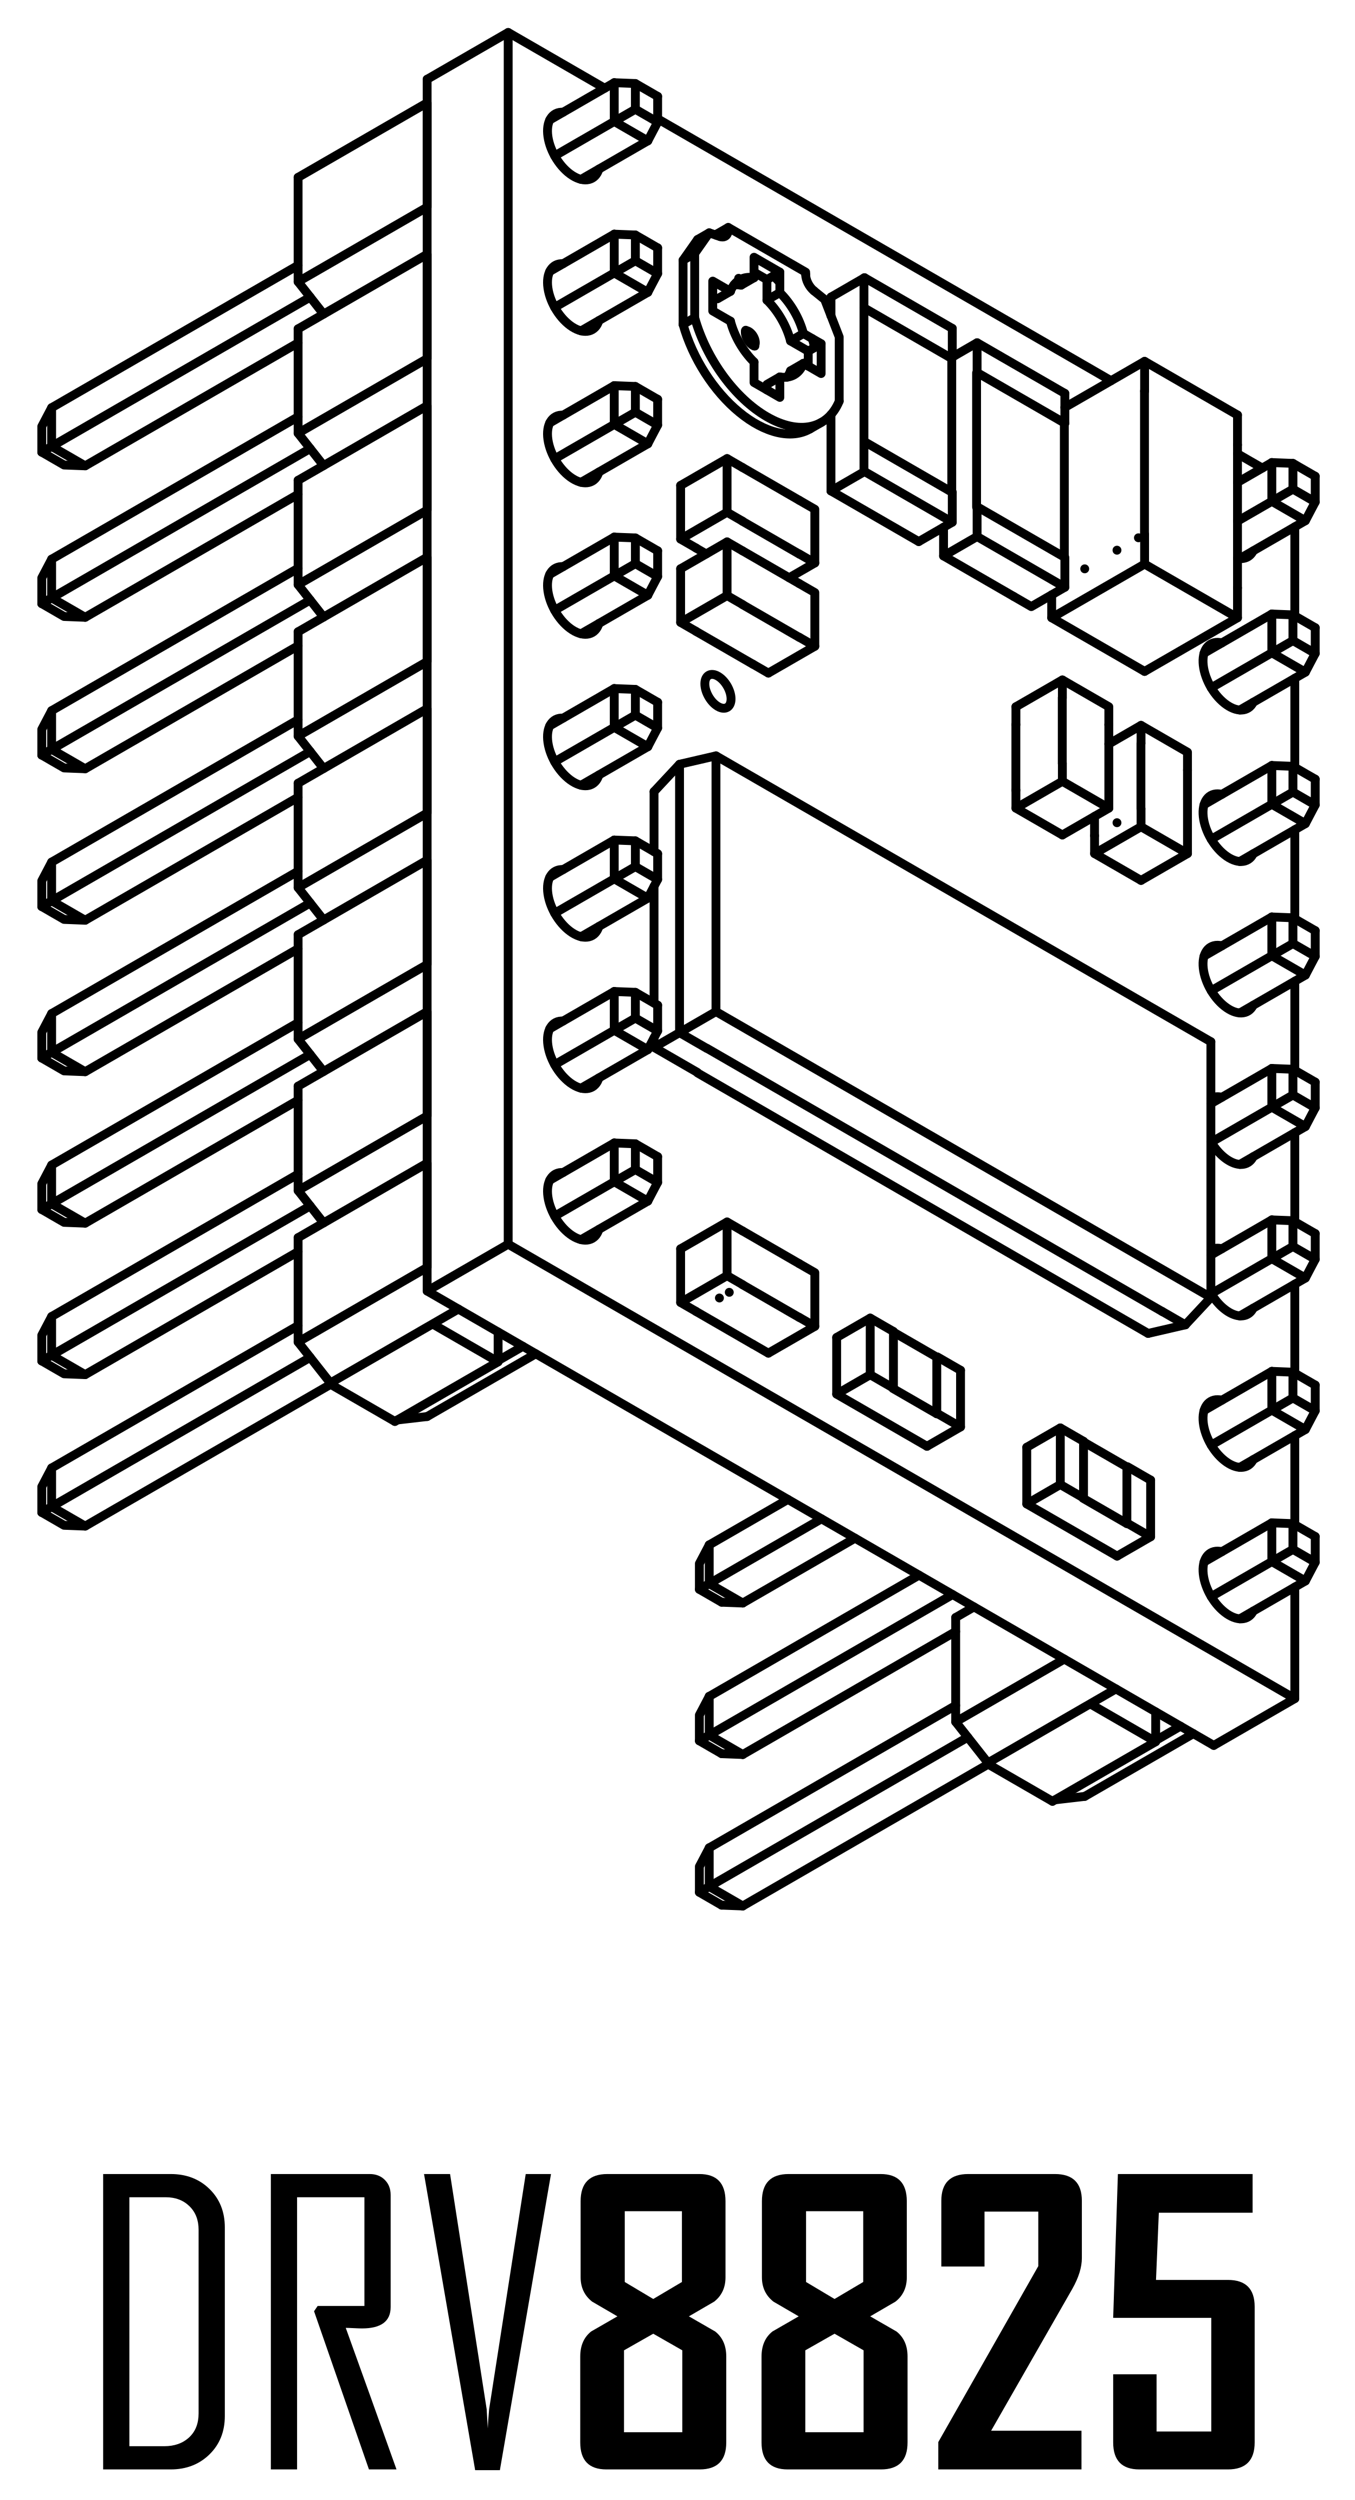 <?xml version="1.0" encoding="utf-8"?>
<!-- Generator: Adobe Illustrator 22.1.0, SVG Export Plug-In . SVG Version: 6.00 Build 0)  -->
<svg version="1.1" id="Layer_1" xmlns="http://www.w3.org/2000/svg" xmlns:xlink="http://www.w3.org/1999/xlink" x="0px" y="0px"
	 viewBox="0 0 2169 4000" style="enable-background:new 0 0 2169 4000;" xml:space="preserve">
<style type="text/css">
	.st0{fill:none;stroke:#000000;stroke-width:14.173;stroke-linecap:round;stroke-linejoin:round;stroke-miterlimit:10;}
</style>
<g>
	<path d="M359.888,3865.27c0,24.965-8.206,45.447-24.612,61.452c-16.41,16.005-37.095,24.008-62.057,24.008H165.111v-472.598
		h108.108c25.164,0,45.901,8.003,62.208,24.008c16.307,16.003,24.461,36.491,24.461,61.452V3865.27z M317.912,3861.043v-293.827
		c0-15.5-4.883-28.033-14.646-37.597c-9.767-9.558-22.398-14.344-37.899-14.344h-58.281v398.311h55.866
		c16.307,0,29.541-4.681,39.71-14.043C312.827,3890.184,317.912,3877.349,317.912,3861.043z"/>
	<path d="M634.688,3950.73H590.6l-87.877-253.059l5.738-8.454h74.892v-173.941H475.546v435.454h-41.976v-472.598h158.237
		c9.862,0,17.917,3.124,24.159,9.362c6.237,6.243,9.361,14.297,9.361,24.157v179.376c0,22.753-15.302,34.124-45.901,34.124
		c-3.019,0-7.45-0.151-13.287-0.454c-5.841-0.301-10.069-0.452-12.684-0.452C580.634,3799.542,607.709,3875.037,634.688,3950.73z"/>
	<path d="M882.01,3478.132l-81.837,473.806h-39.559l-81.837-473.806h41.673l58.585,376.265l1.811,30.802
		c0.198-7.044,0.907-17.311,2.115-30.802l58.584-376.265H882.01z"/>
	<path d="M1162.548,3907.546c0,28.793-14.192,43.184-42.578,43.184H970.791c-27.984,0-41.976-14.39-41.976-43.184v-137.4
		c0-17.514,5.838-30.901,17.516-40.162c13.892-8.05,27.881-16.105,41.976-24.159c-13.491-7.851-26.98-15.703-40.465-23.554
		c-12.283-9.663-18.421-22.649-18.421-38.954v-121.7c0-28.989,14.292-43.484,42.881-43.484h147.063
		c27.982,0,41.976,14.495,41.976,43.484v121.7c0,16.508-6.038,29.494-18.119,38.954c-13.489,7.851-26.98,15.703-40.465,23.554
		c13.892,8.054,27.881,16.11,41.976,24.159c11.876,9.262,17.816,22.648,17.816,40.162V3907.546z M1092.188,3891.241v-131.06
		l-46.505-26.575l-46.808,26.575v131.06H1092.188z M1091.583,3650.865v-113.243h-91.5v113.243l45.6,27.178L1091.583,3650.865z"/>
	<path d="M1452.751,3907.546c0,28.793-14.192,43.184-42.578,43.184h-149.178c-27.984,0-41.976-14.39-41.976-43.184v-137.4
		c0-17.514,5.838-30.901,17.516-40.162c13.892-8.05,27.881-16.105,41.976-24.159c-13.491-7.851-26.98-15.703-40.465-23.554
		c-12.283-9.663-18.421-22.649-18.421-38.954v-121.7c0-28.989,14.292-43.484,42.881-43.484h147.063
		c27.982,0,41.976,14.495,41.976,43.484v121.7c0,16.508-6.038,29.494-18.119,38.954c-13.489,7.851-26.98,15.703-40.465,23.554
		c13.892,8.054,27.881,16.11,41.976,24.159c11.876,9.262,17.816,22.648,17.816,40.162V3907.546z M1382.391,3891.241v-131.06
		l-46.505-26.575l-46.808,26.575v131.06H1382.391z M1381.786,3650.865v-113.243h-91.5v113.243l45.6,27.178L1381.786,3650.865z"/>
	<path d="M1731.781,3612.513c0,14.9-5.133,31.406-15.4,49.524l-129.851,226.787h144.649v61.906h-229.203v-43.787l160.049-281.446
		v-87.271h-86.065v87.876h-69.152v-105.089c0-28.584,14.39-42.881,43.182-42.881h138.608c28.787,0,43.184,14.297,43.184,42.881
		V3612.513z"/>
	<path d="M2008.394,3907.546c0,28.793-14.299,43.184-42.881,43.184h-141.63c-27.984,0-41.976-14.39-41.976-43.184v-109.014h69.456
		v91.5h87.573v-181.792h-157.03l7.551-230.108h215.614v61.906h-150.084l-4.53,107.505h115.054c28.582,0,42.881,14.297,42.881,42.881
		V3907.546z"/>
</g>
<g>
	<line class="st0" x1="1736.354" y1="2873.981" x2="1688.849" y2="2879.463"/>
	<polyline class="st0" points="1684.713,2881.846 1581.44,2822.22 1581.44,2820.318 1529.799,2754.728 1529.799,2587.767 	"/>
	<line class="st0" x1="1529.799" y1="2610.193" x2="1188.985" y2="2806.963"/>
	<line class="st0" x1="1736.354" y1="2873.981" x2="1910.272" y2="2773.565"/>
	<line class="st0" x1="1703.717" y1="2654.312" x2="1529.799" y2="2754.728"/>
	<line class="st0" x1="1529.799" y1="2587.767" x2="1559.125" y2="2570.831"/>
	<line class="st0" x1="1736.354" y1="909.998" x2="1736.354" y2="910.09"/>
	<line class="st0" x1="1368.681" y1="2460.881" x2="1188.985" y2="2564.636"/>
	<line class="st0" x1="1581.848" y1="2822.461" x2="1188.985" y2="3049.281"/>
	<line class="st0" x1="1155.17" y1="2805.646" x2="1188.985" y2="2806.963"/>
	<polyline class="st0" points="1188.985,2806.963 1135.276,2775.948 1524.837,2551.039 	"/>
	<line class="st0" x1="1135.276" y1="2713.938" x2="1471.137" y2="2520.034"/>
	<line class="st0" x1="1849.959" y1="2784.537" x2="1889.617" y2="2761.638"/>
	<polyline class="st0" points="1786.344,2702.011 1746.686,2724.91 1581.44,2820.318 	"/>
	<line class="st0" x1="1787.995" y1="1316.272" x2="1787.995" y2="1316.18"/>
	<line class="st0" x1="1787.995" y1="880.282" x2="1787.995" y2="880.18"/>
	<line class="st0" x1="1167.412" y1="2067.535" x2="1167.338" y2="2067.479"/>
	<line class="st0" x1="1155.17" y1="2563.319" x2="1188.985" y2="2564.636"/>
	<polyline class="st0" points="1188.985,2564.636 1135.276,2533.631 1314.98,2429.875 	"/>
	<line class="st0" x1="1135.276" y1="2471.611" x2="1261.271" y2="2398.871"/>
	<line class="st0" x1="1155.17" y1="3047.973" x2="1188.985" y2="3049.281"/>
	<polyline class="st0" points="1188.985,3049.281 1135.276,3018.276 1549.164,2779.324 	"/>
	<line class="st0" x1="1135.276" y1="2956.266" x2="1529.799" y2="2728.49"/>
	<polyline class="st0" points="1155.17,2805.646 1119.509,2785.056 1119.509,2743.877 1135.276,2713.938 	"/>
	<polyline class="st0" points="1135.276,2713.938 1135.276,2775.948 1119.509,2785.056 	"/>
	<polyline class="st0" points="1684.713,2881.846 1849.959,2786.448 1849.959,2784.537 1849.959,2738.748 	"/>
	<line class="st0" x1="1151.655" y1="2076.633" x2="1151.571" y2="2076.587"/>
	<polyline class="st0" points="1155.17,2563.319 1119.509,2542.729 1119.509,2501.55 1135.276,2471.611 	"/>
	<polyline class="st0" points="1135.276,2471.611 1135.276,2533.631 1119.509,2542.729 	"/>
	<polyline class="st0" points="1155.17,3047.973 1119.509,3027.384 1119.509,2986.204 1135.276,2956.266 	"/>
	<polyline class="st0" points="1135.276,2956.266 1135.276,3018.276 1119.509,3027.384 	"/>
	<line class="st0" x1="1849.959" y1="2786.448" x2="1746.686" y2="2726.821"/>
	<line class="st0" x1="1927.402" y1="2256.607" x2="2035.859" y2="2193.985"/>
	<polyline class="st0" points="2035.859,2193.985 2035.859,2256.004 1938.856,2312.004 	"/>
	<line class="st0" x1="1938.299" y1="1765.665" x2="2035.859" y2="1709.34"/>
	<polyline class="st0" points="2035.859,1709.34 2035.859,1771.35 1938.856,1827.359 	"/>
	<line class="st0" x1="1927.402" y1="1287.299" x2="2035.859" y2="1224.686"/>
	<polyline class="st0" points="2035.859,1224.686 2035.859,1286.696 1938.856,1342.705 	"/>
	<line class="st0" x1="1980.916" y1="771.76" x2="2035.859" y2="740.031"/>
	<polyline class="st0" points="2035.859,740.031 2035.859,802.05 1980.916,833.77 	"/>
	<line class="st0" x1="1927.402" y1="1044.98" x2="2035.859" y2="982.358"/>
	<polyline class="st0" points="2035.859,982.358 2035.859,1044.369 1938.856,1100.378 	"/>
	<line class="st0" x1="1927.402" y1="1529.625" x2="2035.859" y2="1467.013"/>
	<polyline class="st0" points="2035.859,1467.013 2035.859,1529.023 1938.856,1585.032 	"/>
	<line class="st0" x1="1938.299" y1="2007.992" x2="2035.859" y2="1951.667"/>
	<polyline class="st0" points="2035.859,1951.667 2035.859,2013.677 1938.856,2069.677 	"/>
	<line class="st0" x1="1927.402" y1="2498.934" x2="2035.859" y2="2436.312"/>
	<polyline class="st0" points="2035.859,2436.312 2035.859,2498.332 1938.856,2554.332 	"/>
	<polyline class="st0" points="2035.859,2256.004 2069.665,2236.481 2069.665,2195.302 2035.859,2193.985 	"/>
	<polyline class="st0" points="2035.859,2256.004 2089.569,2287.009 1984.663,2347.573 	"/>
	<polyline class="st0" points="2035.859,1771.35 2069.665,1751.827 2069.665,1710.657 2035.859,1709.34 	"/>
	<polyline class="st0" points="2035.859,1771.35 2089.569,1802.355 1984.663,1862.918 	"/>
	<polyline class="st0" points="2035.859,1286.696 2069.665,1267.182 2069.665,1226.002 2035.859,1224.686 	"/>
	<polyline class="st0" points="2035.859,1286.696 2089.569,1317.701 1984.663,1378.273 	"/>
	<polyline class="st0" points="2035.859,802.05 2069.665,782.527 2069.665,741.348 2035.859,740.031 	"/>
	<polyline class="st0" points="2035.859,802.05 2089.569,833.055 1984.663,893.619 	"/>
	<polyline class="st0" points="2035.859,1044.369 2069.665,1024.854 2069.665,983.675 2035.859,982.358 	"/>
	<polyline class="st0" points="2035.859,1044.369 2089.569,1075.383 1984.663,1135.946 	"/>
	<polyline class="st0" points="2035.859,1529.023 2069.665,1509.509 2069.665,1468.33 2035.859,1467.013 	"/>
	<polyline class="st0" points="2035.859,1529.023 2089.569,1560.028 1984.663,1620.591 	"/>
	<polyline class="st0" points="2035.859,2013.677 2069.665,1994.154 2069.665,1952.975 2035.859,1951.667 	"/>
	<polyline class="st0" points="2035.859,2013.677 2089.569,2044.682 1984.663,2105.245 	"/>
	<polyline class="st0" points="2035.859,2498.332 2069.665,2478.808 2069.665,2437.629 2035.859,2436.312 	"/>
	<polyline class="st0" points="2035.859,2498.332 2089.569,2529.336 1984.663,2589.9 	"/>
	<line class="st0" x1="2105.326" y1="2215.892" x2="2069.665" y2="2195.302"/>
	<polyline class="st0" points="2069.665,2236.481 2105.326,2257.071 2105.326,2215.892 	"/>
	<line class="st0" x1="2089.569" y1="2287.009" x2="2105.326" y2="2257.071"/>
	<line class="st0" x1="2105.326" y1="1731.247" x2="2069.665" y2="1710.657"/>
	<polyline class="st0" points="2069.665,1751.827 2105.326,1772.417 2105.326,1731.247 	"/>
	<line class="st0" x1="2089.569" y1="1802.355" x2="2105.326" y2="1772.417"/>
	<line class="st0" x1="2105.326" y1="1246.592" x2="2069.665" y2="1226.002"/>
	<polyline class="st0" points="2069.665,1267.182 2105.326,1287.771 2105.326,1246.592 	"/>
	<line class="st0" x1="2089.569" y1="1317.701" x2="2105.326" y2="1287.771"/>
	<line class="st0" x1="2105.326" y1="761.938" x2="2069.665" y2="741.348"/>
	<polyline class="st0" points="2069.665,782.527 2105.326,803.117 2105.326,761.938 	"/>
	<line class="st0" x1="2089.569" y1="833.055" x2="2105.326" y2="803.117"/>
	<line class="st0" x1="2105.326" y1="1004.265" x2="2069.665" y2="983.675"/>
	<polyline class="st0" points="2069.665,1024.854 2105.326,1045.444 2105.326,1004.265 	"/>
	<line class="st0" x1="2089.569" y1="1075.383" x2="2105.326" y2="1045.444"/>
	<line class="st0" x1="2105.326" y1="1488.919" x2="2069.665" y2="1468.33"/>
	<polyline class="st0" points="2069.665,1509.509 2105.326,1530.099 2105.326,1488.919 	"/>
	<line class="st0" x1="2089.569" y1="1560.028" x2="2105.326" y2="1530.099"/>
	<line class="st0" x1="2105.326" y1="1973.564" x2="2069.665" y2="1952.975"/>
	<polyline class="st0" points="2069.665,1994.154 2105.326,2014.744 2105.326,1973.564 	"/>
	<line class="st0" x1="2089.569" y1="2044.682" x2="2105.326" y2="2014.744"/>
	<line class="st0" x1="2105.326" y1="2458.219" x2="2069.665" y2="2437.629"/>
	<polyline class="st0" points="2069.665,2478.808 2105.326,2499.398 2105.326,2458.219 	"/>
	<line class="st0" x1="2089.569" y1="2529.336" x2="2105.326" y2="2499.398"/>
	<polyline class="st0" points="517.985,1956.49 477.186,1904.673 477.186,1737.72 	"/>
	<polyline class="st0" points="517.985,1714.172 477.186,1662.355 477.186,1495.393 	"/>
	<polyline class="st0" points="517.985,1471.845 477.186,1420.027 477.186,1253.066 	"/>
	<polyline class="st0" points="517.985,1229.517 477.186,1177.7 477.186,1010.739 	"/>
	<polyline class="st0" points="517.985,987.19 477.186,935.373 477.186,768.421 	"/>
	<polyline class="st0" points="517.985,744.863 477.186,693.046 477.186,526.094 	"/>
	<polyline class="st0" points="517.985,502.536 477.186,450.719 477.186,283.766 	"/>
	<line class="st0" x1="683.741" y1="2266.262" x2="636.236" y2="2271.743"/>
	<polyline class="st0" points="632.109,2274.127 528.827,2214.5 528.827,2212.59 477.186,2147 477.186,1980.047 	"/>
	<polyline class="st0" points="477.186,666.808 82.662,894.593 82.662,956.603 496.551,717.642 	"/>
	<polyline class="st0" points="477.186,1151.463 82.662,1379.238 82.662,1441.257 496.551,1202.297 	"/>
	<polyline class="st0" points="477.186,1636.117 82.662,1863.892 82.662,1925.902 496.551,1686.951 	"/>
	<polyline class="st0" points="477.186,2120.771 82.662,2348.546 82.662,2410.557 496.551,2171.596 	"/>
	<polyline class="st0" points="477.186,1737.72 683.741,1618.467 683.741,1785.42 477.186,1904.673 	"/>
	<polyline class="st0" points="477.186,1495.393 683.741,1376.14 683.741,1543.092 477.186,1662.355 	"/>
	<polyline class="st0" points="477.186,1253.066 683.741,1133.813 683.741,1300.774 477.186,1420.027 	"/>
	<polyline class="st0" points="477.186,1010.739 683.741,891.486 683.741,1058.447 477.186,1177.7 	"/>
	<polyline class="st0" points="477.186,768.421 683.741,649.159 683.741,816.12 477.186,935.373 	"/>
	<polyline class="st0" points="477.186,526.094 683.741,406.841 683.741,573.793 477.186,693.046 	"/>
	<polyline class="st0" points="477.186,283.766 683.741,164.513 683.741,331.466 477.186,450.719 	"/>
	<line class="st0" x1="683.741" y1="2266.262" x2="857.668" y2="2165.846"/>
	<polyline class="st0" points="477.186,1980.047 683.741,1860.794 683.741,2027.747 477.186,2147 	"/>
	<polyline class="st0" points="477.186,1878.444 82.662,2106.219 82.662,2168.229 496.551,1929.269 	"/>
	<polyline class="st0" points="477.186,1393.79 82.662,1621.565 82.662,1683.575 496.551,1444.624 	"/>
	<polyline class="st0" points="477.186,909.135 82.662,1136.911 82.662,1198.93 496.551,959.969 	"/>
	<polyline class="st0" points="477.186,424.49 82.662,652.265 82.662,714.275 496.551,475.315 	"/>
	<line class="st0" x1="82.662" y1="956.603" x2="66.905" y2="965.701"/>
	<polyline class="st0" points="66.905,965.701 66.905,924.522 82.662,894.593 	"/>
	<polyline class="st0" points="82.662,956.603 136.371,987.608 477.186,790.837 	"/>
	<line class="st0" x1="82.662" y1="1441.257" x2="66.905" y2="1450.355"/>
	<polyline class="st0" points="66.905,1450.355 66.905,1409.176 82.662,1379.238 	"/>
	<polyline class="st0" points="82.662,1441.257 136.371,1472.262 477.186,1275.492 	"/>
	<line class="st0" x1="82.662" y1="1925.902" x2="66.905" y2="1935.01"/>
	<polyline class="st0" points="66.905,1935.01 66.905,1893.83 82.662,1863.892 	"/>
	<polyline class="st0" points="82.662,1925.902 136.371,1956.907 477.186,1760.137 	"/>
	<line class="st0" x1="82.662" y1="2410.557" x2="66.905" y2="2419.655"/>
	<polyline class="st0" points="66.905,2419.655 66.905,2378.476 82.662,2348.546 	"/>
	<polyline class="st0" points="82.662,2410.557 136.371,2441.562 529.244,2214.741 	"/>
	<line class="st0" x1="797.346" y1="2176.818" x2="837.013" y2="2153.919"/>
	<polyline class="st0" points="733.731,2094.292 694.073,2117.191 528.827,2212.59 	"/>
	<line class="st0" x1="82.662" y1="2168.229" x2="66.905" y2="2177.328"/>
	<polyline class="st0" points="66.905,2177.328 66.905,2136.158 82.662,2106.219 	"/>
	<polyline class="st0" points="82.662,2168.229 136.371,2199.234 477.186,2002.464 	"/>
	<line class="st0" x1="82.662" y1="1683.575" x2="66.905" y2="1692.683"/>
	<polyline class="st0" points="66.905,1692.683 66.905,1651.503 82.662,1621.565 	"/>
	<polyline class="st0" points="82.662,1683.575 136.371,1714.589 477.186,1517.81 	"/>
	<line class="st0" x1="82.662" y1="1198.93" x2="66.905" y2="1208.028"/>
	<polyline class="st0" points="66.905,1208.028 66.905,1166.849 82.662,1136.911 	"/>
	<polyline class="st0" points="82.662,1198.93 136.371,1229.935 477.186,1033.165 	"/>
	<line class="st0" x1="82.662" y1="714.275" x2="66.905" y2="723.374"/>
	<polyline class="st0" points="66.905,723.374 66.905,682.204 82.662,652.265 	"/>
	<polyline class="st0" points="82.662,714.275 136.371,745.28 477.186,548.51 	"/>
	<polyline class="st0" points="136.371,987.608 102.565,986.291 66.905,965.701 	"/>
	<polyline class="st0" points="136.371,1472.262 102.565,1470.945 66.905,1450.355 	"/>
	<polyline class="st0" points="136.371,1956.907 102.565,1955.599 66.905,1935.01 	"/>
	<polyline class="st0" points="136.371,2441.562 102.565,2440.245 66.905,2419.655 	"/>
	<polyline class="st0" points="632.109,2274.127 797.346,2178.728 797.346,2176.818 797.346,2131.02 	"/>
	<polyline class="st0" points="136.371,2199.234 102.565,2197.917 66.905,2177.328 	"/>
	<polyline class="st0" points="136.371,1714.589 102.565,1713.272 66.905,1692.683 	"/>
	<polyline class="st0" points="136.371,1229.935 102.565,1228.618 66.905,1208.028 	"/>
	<polyline class="st0" points="136.371,745.28 102.565,743.964 66.905,723.374 	"/>
	<line class="st0" x1="797.346" y1="2178.728" x2="694.073" y2="2119.102"/>
	<line class="st0" x1="930.149" y1="529.321" x2="1036.955" y2="467.654"/>
	<line class="st0" x1="930.149" y1="1013.966" x2="1036.955" y2="952.309"/>
	<line class="st0" x1="930.149" y1="1498.62" x2="1036.955" y2="1436.963"/>
	<line class="st0" x1="930.149" y1="1983.275" x2="1036.955" y2="1921.608"/>
	<line class="st0" x1="930.149" y1="1740.948" x2="1036.955" y2="1679.281"/>
	<line class="st0" x1="930.149" y1="1256.294" x2="1036.955" y2="1194.636"/>
	<line class="st0" x1="930.149" y1="771.648" x2="1036.955" y2="709.981"/>
	<line class="st0" x1="930.149" y1="286.994" x2="1036.955" y2="225.327"/>
	<polyline class="st0" points="1052.722,396.546 1052.722,437.716 1036.955,467.654 	"/>
	<polyline class="st0" points="887.903,491.703 983.246,436.649 1036.955,467.654 	"/>
	<line class="st0" x1="983.246" y1="374.639" x2="880.001" y2="434.247"/>
	<polyline class="st0" points="1052.722,881.191 1052.722,922.37 1036.955,952.309 	"/>
	<polyline class="st0" points="887.903,976.358 983.246,921.304 1036.955,952.309 	"/>
	<line class="st0" x1="983.246" y1="859.294" x2="880.001" y2="918.901"/>
	<polyline class="st0" points="1052.722,1365.845 1052.722,1407.024 1036.955,1436.963 	"/>
	<polyline class="st0" points="887.903,1461.003 983.246,1405.958 1036.955,1436.963 	"/>
	<line class="st0" x1="983.246" y1="1343.939" x2="880.001" y2="1403.556"/>
	<polyline class="st0" points="1052.722,1850.499 1052.722,1891.679 1036.955,1921.608 	"/>
	<polyline class="st0" points="887.903,1945.657 983.246,1890.603 1036.955,1921.608 	"/>
	<line class="st0" x1="983.246" y1="1828.593" x2="880.001" y2="1888.201"/>
	<polyline class="st0" points="1052.722,1608.172 1052.722,1649.352 1036.955,1679.281 	"/>
	<polyline class="st0" points="887.903,1703.33 983.246,1648.276 1036.955,1679.281 	"/>
	<line class="st0" x1="983.246" y1="1586.266" x2="880.001" y2="1645.874"/>
	<polyline class="st0" points="1052.722,1123.518 1052.722,1164.697 1036.955,1194.636 	"/>
	<polyline class="st0" points="887.903,1218.675 983.246,1163.631 1036.955,1194.636 	"/>
	<line class="st0" x1="983.246" y1="1101.611" x2="880.001" y2="1161.229"/>
	<polyline class="st0" points="1052.722,638.863 1052.722,680.043 1036.955,709.981 	"/>
	<polyline class="st0" points="887.903,734.031 983.246,678.976 1036.955,709.981 	"/>
	<line class="st0" x1="983.246" y1="616.966" x2="880.001" y2="676.574"/>
	<polyline class="st0" points="1052.722,154.219 1052.722,195.398 1036.955,225.327 	"/>
	<polyline class="st0" points="887.903,249.376 983.246,194.322 1036.955,225.327 	"/>
	<line class="st0" x1="983.246" y1="132.312" x2="880.001" y2="191.92"/>
	<line class="st0" x1="1017.061" y1="417.135" x2="1052.722" y2="437.716"/>
	<polyline class="st0" points="1052.722,396.546 1017.061,375.956 1017.061,417.135 	"/>
	<line class="st0" x1="983.246" y1="374.639" x2="1017.061" y2="375.956"/>
	<polyline class="st0" points="1017.061,417.135 983.246,436.649 983.246,374.639 	"/>
	<line class="st0" x1="1017.061" y1="901.78" x2="1052.722" y2="922.37"/>
	<polyline class="st0" points="1052.722,881.191 1017.061,860.601 1017.061,901.78 	"/>
	<line class="st0" x1="983.246" y1="859.294" x2="1017.061" y2="860.601"/>
	<polyline class="st0" points="1017.061,901.78 983.246,921.304 983.246,859.294 	"/>
	<line class="st0" x1="1017.061" y1="1386.435" x2="1052.722" y2="1407.024"/>
	<polyline class="st0" points="1052.722,1365.845 1017.061,1345.255 1017.061,1386.435 	"/>
	<line class="st0" x1="983.246" y1="1343.939" x2="1017.061" y2="1345.255"/>
	<polyline class="st0" points="1017.061,1386.435 983.246,1405.958 983.246,1343.939 	"/>
	<line class="st0" x1="1017.061" y1="1871.089" x2="1052.722" y2="1891.679"/>
	<polyline class="st0" points="1052.722,1850.499 1017.061,1829.91 1017.061,1871.089 	"/>
	<line class="st0" x1="983.246" y1="1828.593" x2="1017.061" y2="1829.91"/>
	<polyline class="st0" points="1017.061,1871.089 983.246,1890.603 983.246,1828.593 	"/>
	<line class="st0" x1="1017.061" y1="1628.762" x2="1052.722" y2="1649.352"/>
	<polyline class="st0" points="1052.722,1608.172 1017.061,1587.583 1017.061,1628.762 	"/>
	<line class="st0" x1="983.246" y1="1586.266" x2="1017.061" y2="1587.583"/>
	<polyline class="st0" points="1017.061,1628.762 983.246,1648.276 983.246,1586.266 	"/>
	<line class="st0" x1="1017.061" y1="1144.108" x2="1052.722" y2="1164.697"/>
	<polyline class="st0" points="1052.722,1123.518 1017.061,1102.928 1017.061,1144.108 	"/>
	<line class="st0" x1="983.246" y1="1101.611" x2="1017.061" y2="1102.928"/>
	<polyline class="st0" points="1017.061,1144.108 983.246,1163.631 983.246,1101.611 	"/>
	<line class="st0" x1="1017.061" y1="659.453" x2="1052.722" y2="680.043"/>
	<polyline class="st0" points="1052.722,638.863 1017.061,618.283 1017.061,659.453 	"/>
	<line class="st0" x1="983.246" y1="616.966" x2="1017.061" y2="618.283"/>
	<polyline class="st0" points="1017.061,659.453 983.246,678.976 983.246,616.966 	"/>
	<line class="st0" x1="1017.061" y1="174.808" x2="1052.722" y2="195.398"/>
	<polyline class="st0" points="1052.722,154.219 1017.061,133.629 1017.061,174.808 	"/>
	<line class="st0" x1="983.246" y1="132.312" x2="1017.061" y2="133.629"/>
	<polyline class="st0" points="1017.061,174.808 983.246,194.322 983.246,132.312 	"/>
	<path class="st0" d="M901.426,179.54c-17.784-1.191-27.842,14.992-24.309,39.109c3.533,24.117,19.733,49.856,39.151,62.202
		c19.418,12.346,36.97,8.069,42.419-10.337"/>
	<path class="st0" d="M901.426,421.867c-17.784-1.191-27.842,14.992-24.309,39.109c3.533,24.117,19.733,49.856,39.151,62.203
		c19.418,12.346,36.97,8.069,42.419-10.337"/>
	<path class="st0" d="M901.426,664.194c-17.784-1.191-27.842,14.992-24.309,39.109c3.533,24.117,19.733,49.856,39.151,62.203
		c19.418,12.346,36.97,8.069,42.419-10.337"/>
	<path class="st0" d="M901.426,1875.821c-17.784-1.191-27.842,14.992-24.309,39.109c3.533,24.117,19.733,49.856,39.151,62.203
		c19.418,12.346,36.97,8.069,42.419-10.337"/>
	<path class="st0" d="M901.426,1633.503c-17.784-1.191-27.842,14.992-24.309,39.109c3.533,24.117,19.733,49.856,39.151,62.203
		c19.418,12.346,36.97,8.069,42.419-10.337"/>
	<path class="st0" d="M901.426,1391.176c-17.784-1.191-27.842,14.992-24.309,39.109c3.533,24.117,19.733,49.856,39.151,62.203
		c19.418,12.346,36.97,8.069,42.419-10.337"/>
	<path class="st0" d="M901.426,1148.849c-17.784-1.191-27.842,14.992-24.309,39.109c3.533,24.117,19.733,49.856,39.151,62.203
		c19.418,12.347,36.97,8.069,42.419-10.337"/>
	<path class="st0" d="M901.426,906.521c-17.784-1.191-27.842,14.992-24.309,39.109c3.533,24.117,19.733,49.856,39.151,62.202
		c19.418,12.346,36.97,8.069,42.419-10.337"/>
	<path class="st0" d="M1955.947,2482.45c-18.664-4.486-31.146,8.575-30.164,31.565c0.982,22.99,15.17,49.89,34.289,65.01
		s38.163,14.501,46.024-1.495"/>
	<path class="st0" d="M1955.947,2240.123c-18.664-4.486-31.146,8.575-30.164,31.565c0.982,22.99,15.17,49.89,34.289,65.01
		c19.119,15.12,38.163,14.501,46.024-1.495"/>
	<path class="st0" d="M1955.947,1997.796c-6.642-1.596-12.703-0.995-17.641,1.75"/>
	<path class="st0" d="M1938.302,2068.732c9.831,16.817,23.77,29.728,37.299,34.546c13.529,4.818,24.925,0.93,30.495-10.402"/>
	<path class="st0" d="M1980.923,893.123c11.242,2.183,20.384-2.13,25.173-11.874"/>
	<path class="st0" d="M1822.438,860.382c-0.045-0.005-0.09-0.01-0.135-0.015"/>
	<path class="st0" d="M1955.947,1028.496c-18.664-4.486-31.146,8.575-30.164,31.565c0.982,22.99,15.17,49.89,34.289,65.01
		c19.119,15.12,38.163,14.501,46.024-1.495"/>
	<path class="st0" d="M1955.947,1270.823c-18.664-4.486-31.146,8.575-30.164,31.565c0.982,22.99,15.17,49.89,34.289,65.01
		s38.163,14.501,46.024-1.495"/>
	<path class="st0" d="M1955.947,1513.151c-18.664-4.486-31.146,8.575-30.164,31.565c0.982,22.99,15.17,49.89,34.289,65.01
		c19.119,15.12,38.163,14.501,46.024-1.495"/>
	<path class="st0" d="M1955.947,1755.469c-6.642-1.596-12.703-0.995-17.641,1.75"/>
	<path class="st0" d="M1938.302,1826.405c9.831,16.817,23.77,29.728,37.299,34.546c13.529,4.818,24.925,0.93,30.495-10.402"/>
	<path class="st0" d="M1128.26,1093.929c0.001,13.385,9.397,29.662,20.988,36.355c11.591,6.693,20.987,1.269,20.986-12.115
		c-0.001-13.385-9.397-29.662-20.988-36.355C1137.656,1075.12,1128.26,1080.545,1128.26,1093.929"/>
	<path class="st0" d="M1207.58,553.566c2.479-3.268,1.853-9.676-1.515-15.509c-3.368-5.834-8.603-9.58-12.673-9.068"/>
	<polyline class="st0" points="683.741,126.83 683.741,2065.429 1942.909,2792.411 	"/>
	<line class="st0" x1="2020.575" y1="748.861" x2="1980.916" y2="725.961"/>
	<line class="st0" x1="1778.489" y1="609.092" x2="1052.722" y2="190.074"/>
	<polyline class="st0" points="967.961,141.141 813.465,51.938 683.741,126.83 	"/>
	<line class="st0" x1="2072.624" y1="2717.519" x2="2072.624" y2="2539.112"/>
	<line class="st0" x1="2072.624" y1="2439.336" x2="2072.624" y2="2296.785"/>
	<line class="st0" x1="2072.624" y1="2197.009" x2="2072.624" y2="2054.458"/>
	<line class="st0" x1="2072.624" y1="1954.691" x2="2072.624" y2="1812.14"/>
	<line class="st0" x1="2072.624" y1="1712.363" x2="2072.624" y2="1569.813"/>
	<line class="st0" x1="2072.624" y1="1470.036" x2="2072.624" y2="1327.485"/>
	<line class="st0" x1="2072.624" y1="1227.709" x2="2072.624" y2="1085.158"/>
	<line class="st0" x1="2072.624" y1="985.382" x2="2072.624" y2="842.831"/>
	<polyline class="st0" points="1942.909,2792.411 2072.624,2717.519 813.465,1990.537 683.741,2065.429 	"/>
	<line class="st0" x1="813.465" y1="51.938" x2="813.465" y2="1990.537"/>
	<polyline class="st0" points="1116.309,1715.674 1046.935,1675.617 1046.935,1660.342 	"/>
	<line class="st0" x1="1046.935" y1="1604.833" x2="1046.935" y2="1418.015"/>
	<line class="st0" x1="1046.935" y1="1362.506" x2="1046.935" y2="1266.486"/>
	<polyline class="st0" points="1483.862,2313.869 1339.271,2230.388 1339.271,2139.756 	"/>
	<polyline class="st0" points="1788.162,2489.549 1643.571,2406.068 1643.571,2315.436 	"/>
	<polyline class="st0" points="1622.582,954.191 1510.378,889.408 1510.378,843.517 	"/>
	<line class="st0" x1="1330.172" y1="505.131" x2="1330.172" y2="475.314"/>
	<line class="st0" x1="1330.172" y1="785.375" x2="1330.172" y2="663.315"/>
	<line class="st0" x1="1470.636" y1="866.463" x2="1330.172" y2="785.375"/>
	<line class="st0" x1="1205.178" y1="2150.673" x2="1114.287" y2="2098.206"/>
	<polyline class="st0" points="1114.287,2098.104 1089.505,2083.793 1089.505,1997.938 	"/>
	<line class="st0" x1="1229.96" y1="2164.89" x2="1205.252" y2="2150.626"/>
	<line class="st0" x1="1626.135" y1="1264.232" x2="1626.135" y2="1159.29"/>
	<line class="st0" x1="1626.218" y1="1159.234" x2="1626.218" y2="1130.715"/>
	<polyline class="st0" points="1700.582,1335.833 1626.218,1292.9 1626.218,1264.279 	"/>
	<line class="st0" x1="1752.056" y1="1336.927" x2="1752.056" y2="1306.117"/>
	<polyline class="st0" points="1826.494,1408.527 1752.13,1365.595 1752.13,1336.973 	"/>
	<line class="st0" x1="1130.48" y1="886.227" x2="1114.287" y2="876.878"/>
	<polyline class="st0" points="1114.287,876.785 1089.505,862.475 1089.505,776.61 	"/>
	<line class="st0" x1="1205.178" y1="1062.63" x2="1114.287" y2="1010.164"/>
	<polyline class="st0" points="1114.287,1010.062 1089.505,995.751 1089.505,909.896 	"/>
	<line class="st0" x1="1229.96" y1="1076.848" x2="1205.252" y2="1062.584"/>
	<polyline class="st0" points="1832.198,1074.186 1683.48,988.322 1683.48,951.659 	"/>
	<polyline class="st0" points="1046.935,1675.617 1087.762,1652.051 1087.762,1222.729 1046.935,1266.486 	"/>
	<line class="st0" x1="1131.148" y1="1677.092" x2="1087.762" y2="1652.051"/>
	<line class="st0" x1="1897.464" y1="2119.528" x2="1860.291" y2="2098.058"/>
	<line class="st0" x1="1837.848" y1="2133.304" x2="1897.464" y2="2119.528"/>
	<polyline class="st0" points="1339.271,2139.756 1392.971,2108.742 1430.153,2130.213 	"/>
	<polyline class="st0" points="1430.153,2131.168 1499.555,2171.234 1500.38,2170.761 1537.562,2192.223 	"/>
	<polyline class="st0" points="1339.271,2230.388 1392.971,2199.383 1392.971,2108.742 	"/>
	<polyline class="st0" points="1483.862,2313.869 1537.562,2282.854 1500.38,2261.393 1499.555,2261.866 1429.327,2221.327 
		1430.153,2220.844 1392.971,2199.383 	"/>
	<line class="st0" x1="1537.562" y1="2192.223" x2="1537.562" y2="2282.854"/>
	<polyline class="st0" points="1643.571,2315.436 1697.271,2284.431 1734.453,2305.902 	"/>
	<polyline class="st0" points="1734.453,2306.848 1803.855,2346.923 1804.68,2346.441 1841.862,2367.912 	"/>
	<polyline class="st0" points="1643.571,2406.068 1697.271,2375.063 1697.271,2284.431 	"/>
	<polyline class="st0" points="1788.162,2489.549 1841.862,2458.543 1804.68,2437.082 1803.855,2437.555 1733.627,2397.006 
		1734.453,2396.533 1697.271,2375.063 	"/>
	<line class="st0" x1="1841.862" y1="2367.912" x2="1841.862" y2="2458.543"/>
	<polyline class="st0" points="1524.336,571.289 1564.078,548.343 1704.542,629.431 	"/>
	<polyline class="st0" points="1564.078,810.704 1563.243,811.186 1563.243,596.525 1564.078,596.043 1564.078,548.343 	"/>
	<polyline class="st0" points="1510.378,889.408 1564.078,858.403 1564.078,810.704 	"/>
	<polyline class="st0" points="1622.582,954.191 1650.833,970.505 1704.542,939.5 1564.078,858.403 	"/>
	<line class="st0" x1="1383.882" y1="444.301" x2="1330.172" y2="475.314"/>
	<line class="st0" x1="1330.172" y1="785.375" x2="1383.882" y2="754.37"/>
	<polyline class="st0" points="1470.636,866.463 1524.336,835.458 1383.882,754.37 	"/>
	<polyline class="st0" points="1523.511,787.285 1523.511,573.58 1524.336,573.097 1524.336,525.398 	"/>
	<line class="st0" x1="1524.336" y1="787.758" x2="1524.336" y2="835.458"/>
	<line class="st0" x1="1383.882" y1="444.301" x2="1524.336" y2="525.398"/>
	<polyline class="st0" points="1089.505,2083.793 1163.86,2040.87 1188.651,2055.181 	"/>
	<line class="st0" x1="1279.449" y1="2107.796" x2="1188.567" y2="2055.32"/>
	<polyline class="st0" points="1279.533,2107.647 1304.324,2121.958 1229.96,2164.89 	"/>
	<polyline class="st0" points="1279.533,2021.783 1304.324,2036.094 1304.324,2121.958 	"/>
	<line class="st0" x1="1188.651" y1="1969.317" x2="1279.449" y2="2021.737"/>
	<polyline class="st0" points="1089.505,1997.938 1163.86,1955.006 1188.651,1969.317 	"/>
	<line class="st0" x1="1163.86" y1="1955.006" x2="1163.86" y2="2040.87"/>
	<polyline class="st0" points="1626.218,1130.715 1700.582,1087.783 1700.582,1116.404 	"/>
	<line class="st0" x1="1700.415" y1="1221.347" x2="1700.415" y2="1116.404"/>
	<polyline class="st0" points="1700.582,1221.347 1700.582,1249.968 1626.218,1292.9 	"/>
	<polyline class="st0" points="1700.582,1335.833 1774.936,1292.9 1700.582,1249.968 	"/>
	<polyline class="st0" points="1774.936,1159.429 1774.936,1264.279 1774.936,1292.9 	"/>
	<polyline class="st0" points="1700.582,1087.783 1774.936,1130.715 1774.936,1159.337 	"/>
	<polyline class="st0" points="1774.936,1190.249 1826.494,1160.477 1826.494,1189.099 	"/>
	<line class="st0" x1="1826.327" y1="1294.041" x2="1826.327" y2="1189.099"/>
	<polyline class="st0" points="1826.494,1294.041 1826.494,1322.662 1752.13,1365.595 	"/>
	<polyline class="st0" points="1826.494,1408.527 1900.858,1365.595 1826.494,1322.662 	"/>
	<polyline class="st0" points="1900.858,1232.124 1900.858,1336.973 1900.858,1365.595 	"/>
	<polyline class="st0" points="1826.494,1160.477 1900.858,1203.41 1900.858,1232.031 	"/>
	<polyline class="st0" points="1089.505,862.475 1163.86,819.543 1188.651,833.853 	"/>
	<line class="st0" x1="1279.449" y1="886.468" x2="1188.567" y2="834.001"/>
	<polyline class="st0" points="1279.533,886.329 1304.324,900.64 1263.256,924.346 	"/>
	<polyline class="st0" points="1279.533,800.464 1304.324,814.775 1304.324,900.64 	"/>
	<line class="st0" x1="1188.651" y1="747.989" x2="1279.449" y2="800.418"/>
	<polyline class="st0" points="1089.505,776.61 1163.86,733.678 1188.651,747.989 	"/>
	<line class="st0" x1="1163.86" y1="733.678" x2="1163.86" y2="819.543"/>
	<polyline class="st0" points="1089.505,995.751 1163.86,952.819 1188.651,967.129 	"/>
	<line class="st0" x1="1279.449" y1="1019.754" x2="1188.567" y2="967.278"/>
	<polyline class="st0" points="1279.533,1019.605 1304.324,1033.916 1229.96,1076.848 	"/>
	<polyline class="st0" points="1279.533,933.741 1304.324,948.052 1304.324,1033.916 	"/>
	<line class="st0" x1="1188.651" y1="881.274" x2="1279.449" y2="933.694"/>
	<polyline class="st0" points="1089.505,909.896 1163.86,866.964 1188.651,881.274 	"/>
	<line class="st0" x1="1163.86" y1="866.964" x2="1163.86" y2="952.819"/>
	<line class="st0" x1="1980.916" y1="711.743" x2="1980.916" y2="940.622"/>
	<polyline class="st0" points="1704.542,651.792 1832.198,578.087 1980.916,663.951 	"/>
	<line class="st0" x1="1832.031" y1="854.758" x2="1832.031" y2="625.786"/>
	<polyline class="st0" points="1683.48,988.322 1832.198,902.458 1980.916,988.322 1832.198,1074.186 	"/>
	<path class="st0" d="M1115.224,1717.14"/>
	<path class="st0" d="M1127.615,1717.928"/>
	<polyline class="st0" points="1938.299,1666.63 1146.08,1209.243 1087.762,1222.729 	"/>
	<polyline class="st0" points="1087.762,1652.051 1146.08,1618.374 1146.08,1209.243 	"/>
	<polyline class="st0" points="1938.299,1666.63 1938.299,2075.761 1897.464,2119.528 	"/>
	<line class="st0" x1="1499.555" y1="2261.866" x2="1499.555" y2="2171.234"/>
	<line class="st0" x1="1430.153" y1="2220.844" x2="1430.153" y2="2130.213"/>
	<line class="st0" x1="1803.855" y1="2437.555" x2="1803.855" y2="2346.923"/>
	<line class="st0" x1="1734.453" y1="2396.533" x2="1734.453" y2="2305.902"/>
	<polyline class="st0" points="1564.078,596.043 1704.542,677.14 1704.542,629.431 	"/>
	<line class="st0" x1="1703.717" y1="677.613" x2="1703.717" y2="891.319"/>
	<polyline class="st0" points="1704.542,939.5 1704.542,891.792 1564.078,810.704 	"/>
	<line class="st0" x1="1704.542" y1="677.14" x2="1703.717" y2="677.613"/>
	<line class="st0" x1="1383.056" y1="492.482" x2="1523.511" y2="573.58"/>
	<line class="st0" x1="1524.336" y1="787.758" x2="1383.882" y2="706.661"/>
	<line class="st0" x1="1980.916" y1="711.651" x2="1980.916" y2="663.951"/>
	<line class="st0" x1="1980.916" y1="988.322" x2="1980.916" y2="940.622"/>
	<line class="st0" x1="1832.198" y1="625.786" x2="1832.198" y2="578.087"/>
	<line class="st0" x1="1832.198" y1="902.458" x2="1832.198" y2="854.758"/>
	<path class="st0" d="M1137.344,1672.251"/>
	<line class="st0" x1="1938.299" y1="2075.761" x2="1146.08" y2="1618.374"/>
	<line class="st0" x1="1147.123" y1="374.612" x2="1147.123" y2="376.56"/>
	<path class="st0" d="M1093.421,518.998c15.059,53.908,48.903,106.795,89.94,140.545c41.037,33.75,83.694,43.78,113.359,26.654"/>
	<polyline class="st0" points="1116.656,383.201 1093.414,416.256 1093.414,519.009 	"/>
	<polyline class="st0" points="1152.447,378.397 1135.242,372.47 1116.656,383.201 	"/>
	<path class="st0" d="M1152.452,378.39c7.711,2.657,13.257-1.964,13.257-11.048"/>
	<polyline class="st0" points="1147.123,374.612 1165.709,363.882 1165.709,367.341 	"/>
	<polyline class="st0" points="1289.646,438.895 1289.646,435.435 1165.709,363.882 	"/>
	<path class="st0" d="M1289.647,438.893c0,9.083,5.546,20.11,13.257,26.358"/>
	<polyline class="st0" points="1329.933,504.515 1320.113,479.202 1302.9,465.253 	"/>
	<polyline class="st0" points="1343.346,641.842 1343.346,539.089 1329.933,504.515 	"/>
	<path class="st0" d="M1112.007,508.267c18.407,65.893,64.388,128.909,115.665,158.516s97.261,19.691,115.672-24.944"/>
	<polyline class="st0" points="1093.414,416.256 1112,405.525 1112,508.278 1093.414,519.009 	"/>
	<line class="st0" x1="1112" y1="405.525" x2="1135.242" y2="372.47"/>
	<path class="st0" d="M1286.1,533.555c-6.238-23.977-20.116-48.017-37.761-65.409"/>
	<polyline class="st0" points="1286.094,533.561 1314.428,549.921 1314.428,597.621 1286.094,581.26 	"/>
	<path class="st0" d="M1248.331,603.064c17.645,2.983,31.526-5.03,37.767-21.803"/>
	<polyline class="st0" points="1248.328,603.074 1248.328,635.786 1207.019,611.931 1207.019,579.22 	"/>
	<path class="st0" d="M1169.255,513.802c6.238,23.977,20.116,48.017,37.761,65.409"/>
	<polyline class="st0" points="1169.252,513.806 1140.918,497.446 1140.918,449.746 1169.252,466.107 	"/>
	<path class="st0" d="M1207.025,444.293c-17.645-2.983-31.526,5.03-37.766,21.803"/>
	<polyline class="st0" points="1207.019,444.292 1207.019,411.581 1248.328,435.435 1248.328,468.147 	"/>
	<line class="st0" x1="1314.428" y1="549.921" x2="1293.773" y2="561.848"/>
	<polyline class="st0" points="1293.773,561.848 1265.439,545.488 1286.094,533.561 	"/>
	<line class="st0" x1="1227.673" y1="480.074" x2="1248.328" y2="468.147"/>
	<path class="st0" d="M1265.446,545.482c-6.238-23.977-20.116-48.017-37.761-65.409"/>
	<polyline class="st0" points="1227.673,480.074 1227.673,447.363 1248.328,435.435 	"/>
	<line class="st0" x1="1227.673" y1="447.363" x2="1207.019" y2="435.435"/>
	<line class="st0" x1="1186.364" y1="456.22" x2="1207.019" y2="444.292"/>
	<line class="st0" x1="1148.598" y1="478.024" x2="1169.252" y2="466.107"/>
	<path class="st0" d="M1186.37,456.221c-4.046-0.684-7.932-0.795-11.596-0.331"/>
	<line class="st0" x1="1190.051" y1="449.661" x2="1182.372" y2="445.238"/>
	<polyline class="st0" points="1227.673,623.859 1227.673,614.992 1248.328,603.074 	"/>
	<line class="st0" x1="1265.439" y1="593.187" x2="1286.094" y2="581.26"/>
	<path class="st0" d="M1259.931,603.396c2.234-2.941,4.081-6.362,5.512-10.208"/>
	<line class="st0" x1="1293.773" y1="585.693" x2="1293.773" y2="561.848"/>
	<polyline class="st0" points="1237.949,441.427 1239.276,442.679 1240.593,443.949 1241.9,445.239 1243.199,446.546 
		1244.497,447.863 1245.777,449.199 1247.057,450.544 1248.328,451.916 	"/>
	<polyline class="st0" points="1300.154,541.676 1300.701,543.466 1301.239,545.247 1301.75,547.027 1302.241,548.808 
		1302.723,550.589 1303.178,552.37 1303.623,554.141 1304.05,555.913 	"/>
	<polyline class="st0" points="1208.335,553.65 1208.317,553.65 1208.271,553.65 1208.233,553.65 1208.187,553.65 1208.132,553.65 
		1208.067,553.65 1208.002,553.64 1207.918,553.631 1207.825,553.612 1207.723,553.594 1207.612,553.575 1207.492,553.548 
		1207.362,553.52 1207.232,553.483 1207.083,553.436 1206.935,553.381 1206.768,553.325 1206.601,553.26 1206.434,553.186 
		1206.249,553.112 1206.063,553.028 1205.869,552.926 1205.664,552.833 1205.46,552.722 1205.256,552.602 1205.043,552.481 
		1204.82,552.342 1204.598,552.203 1204.375,552.055 1204.143,551.897 1203.912,551.739 1203.68,551.563 1203.448,551.387 
		1203.207,551.201 1202.965,551.006 1202.724,550.802 1202.483,550.589 1202.233,550.376 1201.992,550.153 1201.751,549.921 
		1201.5,549.689 1201.259,549.439 1201.009,549.189 1200.767,548.938 1200.526,548.669 1200.285,548.4 1200.044,548.131 
		1199.803,547.853 1199.571,547.565 1199.33,547.269 1199.098,546.972 1198.866,546.675 1198.644,546.369 1198.412,546.063 
		1198.189,545.748 1197.976,545.432 1197.753,545.108 1197.54,544.783 1197.336,544.449 1197.132,544.115 1196.928,543.782 
		1196.724,543.448 1196.538,543.104 1196.344,542.761 1196.158,542.418 1195.982,542.075 1195.806,541.732 1195.639,541.379 
		1195.472,541.027 1195.305,540.684 1195.156,540.331 1194.999,539.979 1194.859,539.627 1194.72,539.283 1194.581,538.931 
		1194.452,538.578 1194.331,538.235 1194.21,537.892 1194.099,537.549 1193.997,537.206 1193.895,536.863 1193.802,536.529 
		1193.709,536.195 1193.626,535.861 1193.552,535.536 1193.478,535.212 1193.413,534.896 1193.357,534.581 1193.301,534.266 
		1193.255,533.959 1193.209,533.663 1193.172,533.366 1193.144,533.079 1193.116,532.791 1193.097,532.522 1193.079,532.253 
		1193.069,531.984 1193.06,531.734 1193.06,531.483 1193.069,531.242 1193.069,531.01 1193.088,530.788 1193.097,530.574 
		1193.116,530.37 1193.144,530.176 1193.172,529.99 1193.199,529.814 1193.227,529.647 1193.255,529.489 1193.292,529.341 
		1193.329,529.202 1193.366,529.072 1193.394,528.961 1193.431,528.849 1193.468,528.757 1193.505,528.664 1193.533,528.59 
		1193.57,528.525 1193.598,528.469 1193.626,528.423 1193.645,528.376 1193.663,528.348 1193.691,528.311 1193.7,528.302 	"/>
	<line class="st0" x1="1296.723" y1="686.202" x2="1315.309" y2="675.472"/>
	<line class="st0" x1="1132.067" y1="1677.376" x2="1860.778" y2="2098.458"/>
	<line class="st0" x1="1116.795" y1="1716.648" x2="1837.848" y2="2133.304"/>
	<line class="st0" x1="1382.971" y1="444.678" x2="1382.971" y2="754.489"/>
</g>
</svg>
